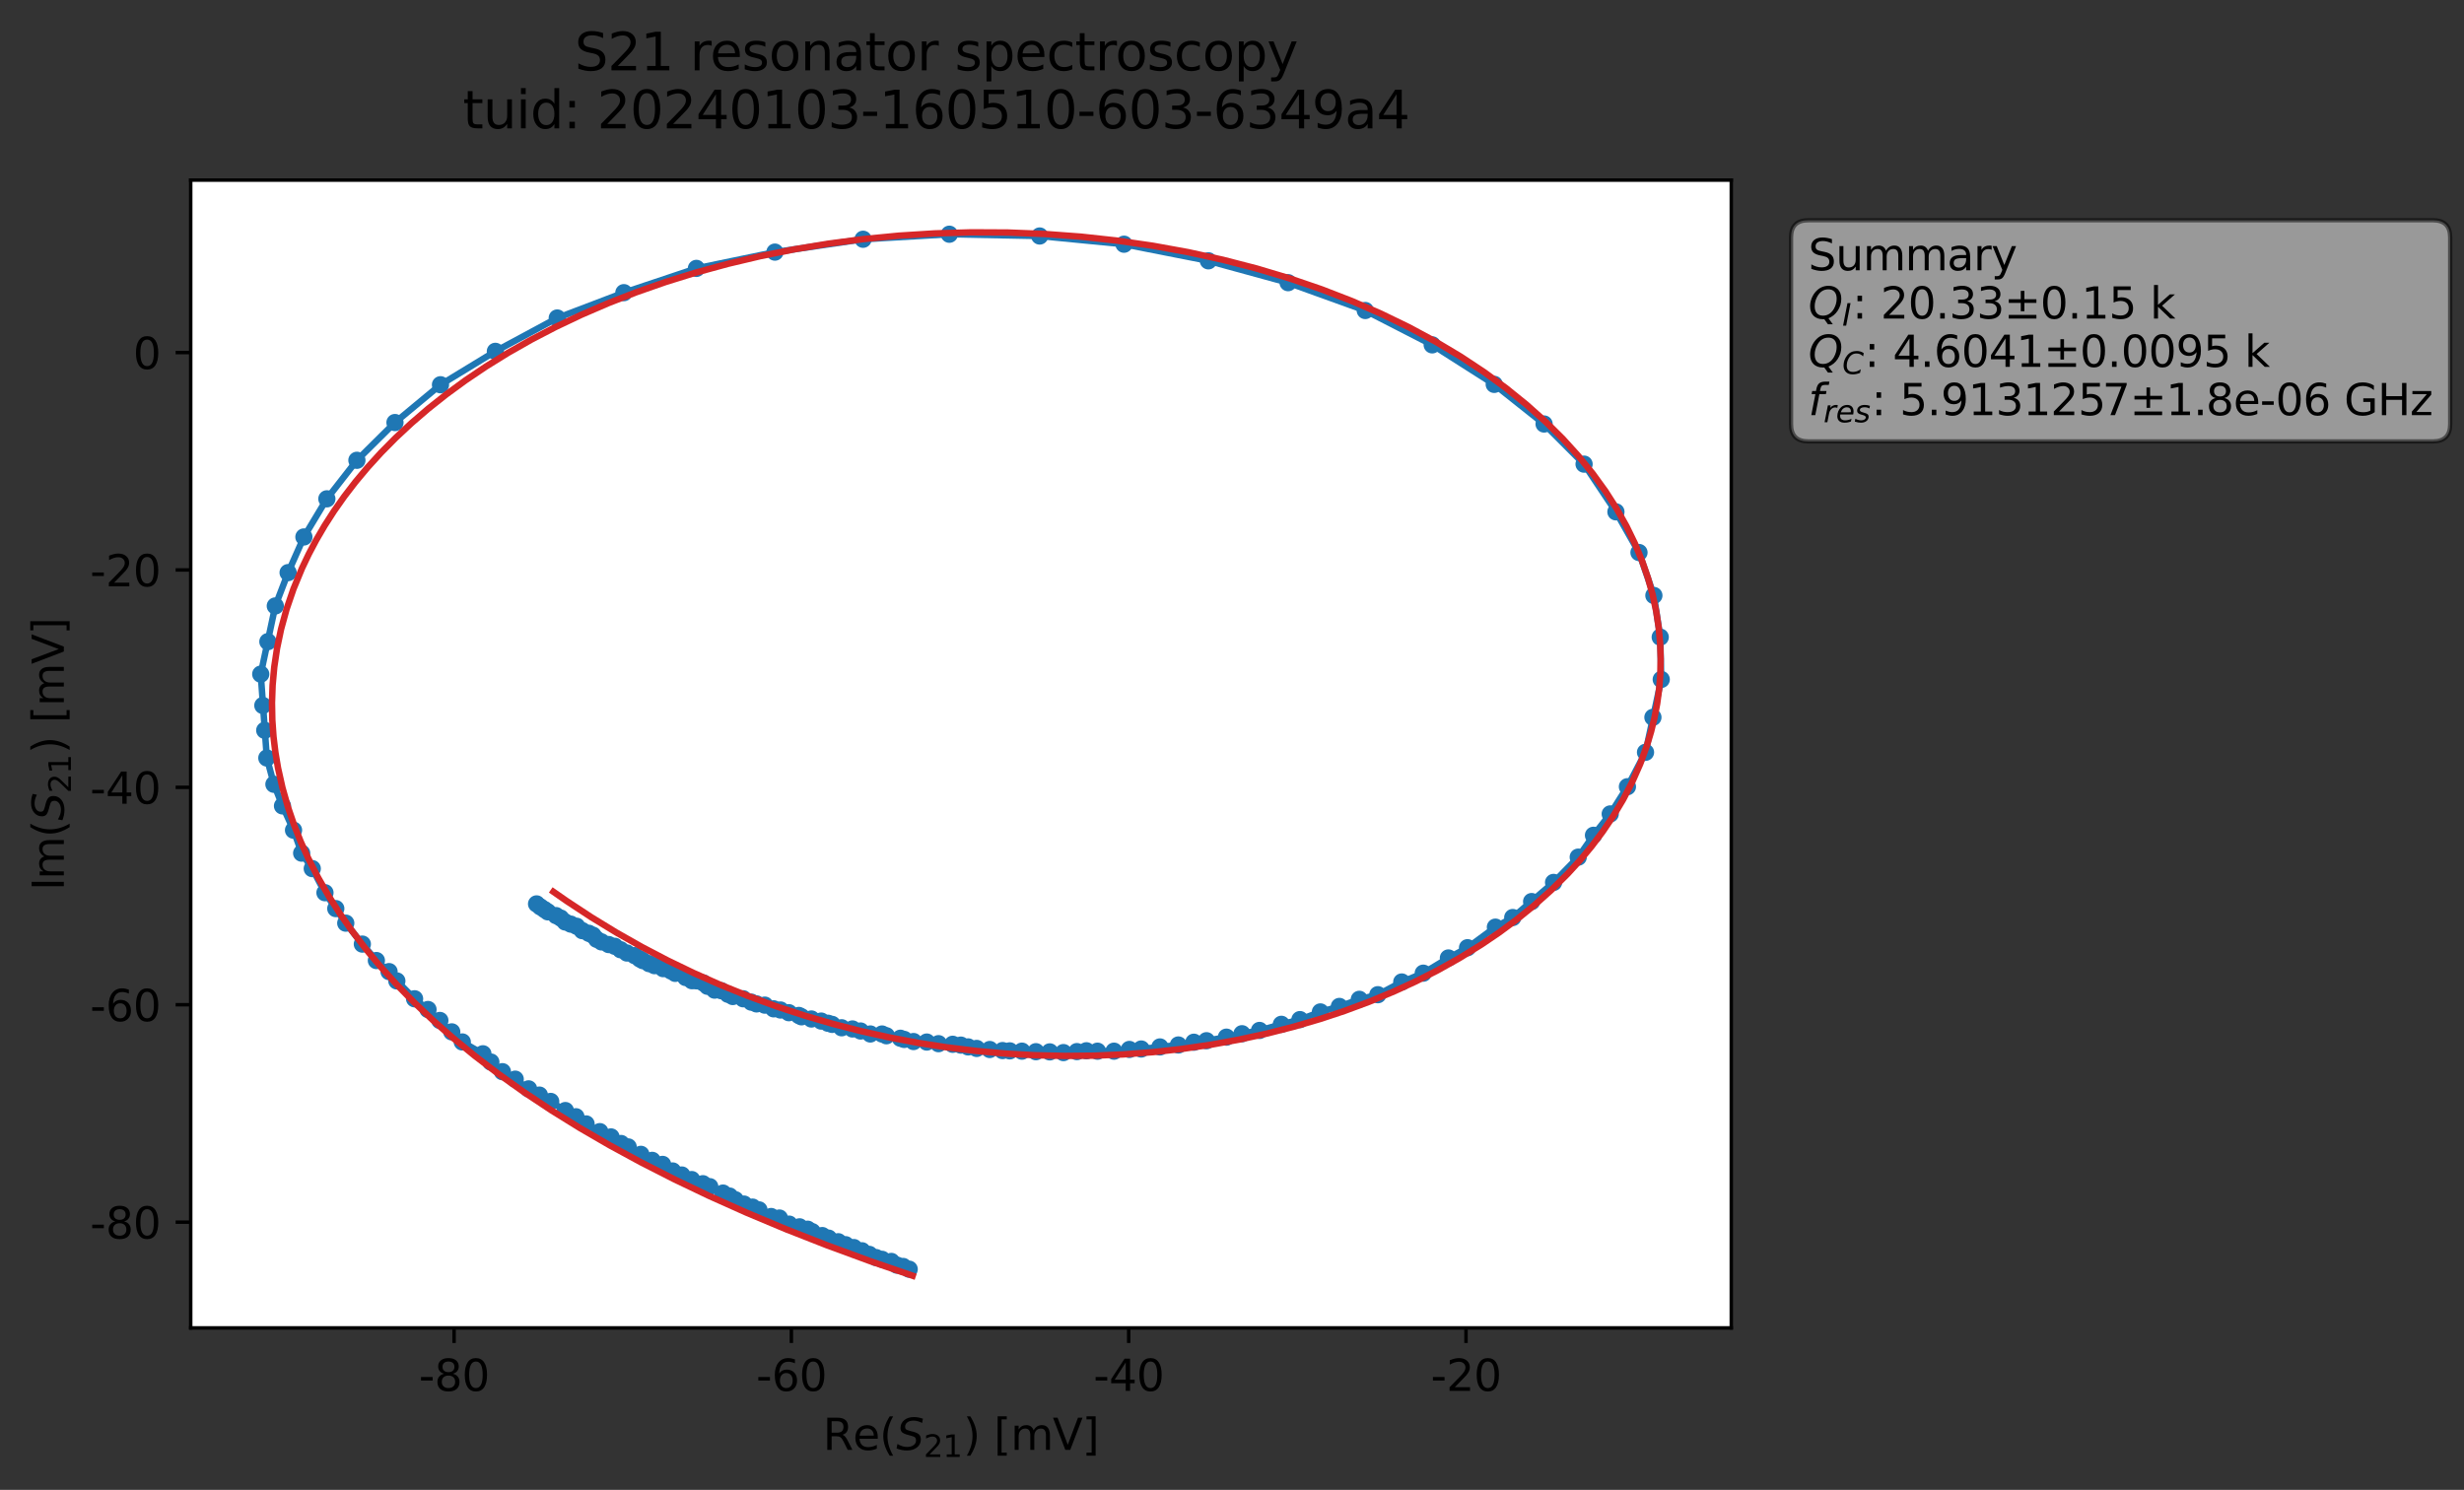 <?xml version="1.0" encoding="utf-8" standalone="no"?>
<!DOCTYPE svg PUBLIC "-//W3C//DTD SVG 1.1//EN"
  "http://www.w3.org/Graphics/SVG/1.1/DTD/svg11.dtd">
<svg xmlns:xlink="http://www.w3.org/1999/xlink" width="571.187pt" height="345.428pt" viewBox="0 0 571.187 345.428" xmlns="http://www.w3.org/2000/svg" version="1.1">
 <rect x="0" y="0" width="571.187" height="345.428" fill="#333333" stroke="none"/>
 <defs>
  <style type="text/css">*{stroke-linejoin: round; stroke-linecap: butt}</style>
 </defs>
 <g id="figure_1">
  <g id="patch_1">
   <path d="M 0 345.428 
L 571.187 345.428 
L 571.187 -0 
L 0 -0 
L 0 345.428 
z
" style="fill: none; opacity: 0"/>
  </g>
  <g id="axes_1">
   <g id="patch_2">
    <path d="M 44.211 307.872 
L 401.331 307.872 
L 401.331 41.76 
L 44.211 41.76 
z
" style="fill: #ffffff"/>
   </g>
   <g id="matplotlib.axis_1">
    <g id="xtick_1">
     <g id="line2d_1">
      <defs>
       <path id="md860d65dbb" d="M 0 0 
L 0 3.5 
" style="stroke: #000000; stroke-width: 0.8"/>
      </defs>
      <g>
       <use xlink:href="#md860d65dbb" x="105.262" y="307.872" style="stroke: #000000; stroke-width: 0.8"/>
      </g>
     </g>
     <g id="text_1">
      <!-- -80 -->
      <g transform="translate(97.096 322.47) scale(0.1 -0.1)">
       <defs>
        <path id="DejaVuSans-2d" d="M 313 2009 
L 1997 2009 
L 1997 1497 
L 313 1497 
L 313 2009 
z
" transform="scale(0.016)"/>
        <path id="DejaVuSans-38" d="M 2034 2216 
Q 1584 2216 1326 1975 
Q 1069 1734 1069 1313 
Q 1069 891 1326 650 
Q 1584 409 2034 409 
Q 2484 409 2743 651 
Q 3003 894 3003 1313 
Q 3003 1734 2745 1975 
Q 2488 2216 2034 2216 
z
M 1403 2484 
Q 997 2584 770 2862 
Q 544 3141 544 3541 
Q 544 4100 942 4425 
Q 1341 4750 2034 4750 
Q 2731 4750 3128 4425 
Q 3525 4100 3525 3541 
Q 3525 3141 3298 2862 
Q 3072 2584 2669 2484 
Q 3125 2378 3379 2068 
Q 3634 1759 3634 1313 
Q 3634 634 3220 271 
Q 2806 -91 2034 -91 
Q 1263 -91 848 271 
Q 434 634 434 1313 
Q 434 1759 690 2068 
Q 947 2378 1403 2484 
z
M 1172 3481 
Q 1172 3119 1398 2916 
Q 1625 2713 2034 2713 
Q 2441 2713 2670 2916 
Q 2900 3119 2900 3481 
Q 2900 3844 2670 4047 
Q 2441 4250 2034 4250 
Q 1625 4250 1398 4047 
Q 1172 3844 1172 3481 
z
" transform="scale(0.016)"/>
        <path id="DejaVuSans-30" d="M 2034 4250 
Q 1547 4250 1301 3770 
Q 1056 3291 1056 2328 
Q 1056 1369 1301 889 
Q 1547 409 2034 409 
Q 2525 409 2770 889 
Q 3016 1369 3016 2328 
Q 3016 3291 2770 3770 
Q 2525 4250 2034 4250 
z
M 2034 4750 
Q 2819 4750 3233 4129 
Q 3647 3509 3647 2328 
Q 3647 1150 3233 529 
Q 2819 -91 2034 -91 
Q 1250 -91 836 529 
Q 422 1150 422 2328 
Q 422 3509 836 4129 
Q 1250 4750 2034 4750 
z
" transform="scale(0.016)"/>
       </defs>
       <use xlink:href="#DejaVuSans-2d"/>
       <use xlink:href="#DejaVuSans-38" x="36.084"/>
       <use xlink:href="#DejaVuSans-30" x="99.707"/>
      </g>
     </g>
    </g>
    <g id="xtick_2">
     <g id="line2d_2">
      <g>
       <use xlink:href="#md860d65dbb" x="183.453" y="307.872" style="stroke: #000000; stroke-width: 0.8"/>
      </g>
     </g>
     <g id="text_2">
      <!-- -60 -->
      <g transform="translate(175.287 322.47) scale(0.1 -0.1)">
       <defs>
        <path id="DejaVuSans-36" d="M 2113 2584 
Q 1688 2584 1439 2293 
Q 1191 2003 1191 1497 
Q 1191 994 1439 701 
Q 1688 409 2113 409 
Q 2538 409 2786 701 
Q 3034 994 3034 1497 
Q 3034 2003 2786 2293 
Q 2538 2584 2113 2584 
z
M 3366 4563 
L 3366 3988 
Q 3128 4100 2886 4159 
Q 2644 4219 2406 4219 
Q 1781 4219 1451 3797 
Q 1122 3375 1075 2522 
Q 1259 2794 1537 2939 
Q 1816 3084 2150 3084 
Q 2853 3084 3261 2657 
Q 3669 2231 3669 1497 
Q 3669 778 3244 343 
Q 2819 -91 2113 -91 
Q 1303 -91 875 529 
Q 447 1150 447 2328 
Q 447 3434 972 4092 
Q 1497 4750 2381 4750 
Q 2619 4750 2861 4703 
Q 3103 4656 3366 4563 
z
" transform="scale(0.016)"/>
       </defs>
       <use xlink:href="#DejaVuSans-2d"/>
       <use xlink:href="#DejaVuSans-36" x="36.084"/>
       <use xlink:href="#DejaVuSans-30" x="99.707"/>
      </g>
     </g>
    </g>
    <g id="xtick_3">
     <g id="line2d_3">
      <g>
       <use xlink:href="#md860d65dbb" x="261.645" y="307.872" style="stroke: #000000; stroke-width: 0.8"/>
      </g>
     </g>
     <g id="text_3">
      <!-- -40 -->
      <g transform="translate(253.478 322.47) scale(0.1 -0.1)">
       <defs>
        <path id="DejaVuSans-34" d="M 2419 4116 
L 825 1625 
L 2419 1625 
L 2419 4116 
z
M 2253 4666 
L 3047 4666 
L 3047 1625 
L 3713 1625 
L 3713 1100 
L 3047 1100 
L 3047 0 
L 2419 0 
L 2419 1100 
L 313 1100 
L 313 1709 
L 2253 4666 
z
" transform="scale(0.016)"/>
       </defs>
       <use xlink:href="#DejaVuSans-2d"/>
       <use xlink:href="#DejaVuSans-34" x="36.084"/>
       <use xlink:href="#DejaVuSans-30" x="99.707"/>
      </g>
     </g>
    </g>
    <g id="xtick_4">
     <g id="line2d_4">
      <g>
       <use xlink:href="#md860d65dbb" x="339.836" y="307.872" style="stroke: #000000; stroke-width: 0.8"/>
      </g>
     </g>
     <g id="text_4">
      <!-- -20 -->
      <g transform="translate(331.67 322.47) scale(0.1 -0.1)">
       <defs>
        <path id="DejaVuSans-32" d="M 1228 531 
L 3431 531 
L 3431 0 
L 469 0 
L 469 531 
Q 828 903 1448 1529 
Q 2069 2156 2228 2338 
Q 2531 2678 2651 2914 
Q 2772 3150 2772 3378 
Q 2772 3750 2511 3984 
Q 2250 4219 1831 4219 
Q 1534 4219 1204 4116 
Q 875 4013 500 3803 
L 500 4441 
Q 881 4594 1212 4672 
Q 1544 4750 1819 4750 
Q 2544 4750 2975 4387 
Q 3406 4025 3406 3419 
Q 3406 3131 3298 2873 
Q 3191 2616 2906 2266 
Q 2828 2175 2409 1742 
Q 1991 1309 1228 531 
z
" transform="scale(0.016)"/>
       </defs>
       <use xlink:href="#DejaVuSans-2d"/>
       <use xlink:href="#DejaVuSans-32" x="36.084"/>
       <use xlink:href="#DejaVuSans-30" x="99.707"/>
      </g>
     </g>
    </g>
    <g id="text_5">
     <!-- Re$(S_{21})$ [mV] -->
     <g transform="translate(190.771 336.149) scale(0.1 -0.1)">
      <defs>
       <path id="DejaVuSans-52" d="M 2841 2188 
Q 3044 2119 3236 1894 
Q 3428 1669 3622 1275 
L 4263 0 
L 3584 0 
L 2988 1197 
Q 2756 1666 2539 1819 
Q 2322 1972 1947 1972 
L 1259 1972 
L 1259 0 
L 628 0 
L 628 4666 
L 2053 4666 
Q 2853 4666 3247 4331 
Q 3641 3997 3641 3322 
Q 3641 2881 3436 2590 
Q 3231 2300 2841 2188 
z
M 1259 4147 
L 1259 2491 
L 2053 2491 
Q 2509 2491 2742 2702 
Q 2975 2913 2975 3322 
Q 2975 3731 2742 3939 
Q 2509 4147 2053 4147 
L 1259 4147 
z
" transform="scale(0.016)"/>
       <path id="DejaVuSans-65" d="M 3597 1894 
L 3597 1613 
L 953 1613 
Q 991 1019 1311 708 
Q 1631 397 2203 397 
Q 2534 397 2845 478 
Q 3156 559 3463 722 
L 3463 178 
Q 3153 47 2828 -22 
Q 2503 -91 2169 -91 
Q 1331 -91 842 396 
Q 353 884 353 1716 
Q 353 2575 817 3079 
Q 1281 3584 2069 3584 
Q 2775 3584 3186 3129 
Q 3597 2675 3597 1894 
z
M 3022 2063 
Q 3016 2534 2758 2815 
Q 2500 3097 2075 3097 
Q 1594 3097 1305 2825 
Q 1016 2553 972 2059 
L 3022 2063 
z
" transform="scale(0.016)"/>
       <path id="DejaVuSans-28" d="M 1984 4856 
Q 1566 4138 1362 3434 
Q 1159 2731 1159 2009 
Q 1159 1288 1364 580 
Q 1569 -128 1984 -844 
L 1484 -844 
Q 1016 -109 783 600 
Q 550 1309 550 2009 
Q 550 2706 781 3412 
Q 1013 4119 1484 4856 
L 1984 4856 
z
" transform="scale(0.016)"/>
       <path id="DejaVuSans-Oblique-53" d="M 3859 4513 
L 3738 3897 
Q 3422 4066 3111 4152 
Q 2800 4238 2509 4238 
Q 1944 4238 1609 3991 
Q 1275 3744 1275 3334 
Q 1275 3109 1398 2989 
Q 1522 2869 2034 2731 
L 2413 2638 
Q 3053 2472 3303 2217 
Q 3553 1963 3553 1503 
Q 3553 797 2998 353 
Q 2444 -91 1538 -91 
Q 1166 -91 791 -17 
Q 416 56 38 206 
L 166 856 
Q 513 641 861 531 
Q 1209 422 1556 422 
Q 2147 422 2503 684 
Q 2859 947 2859 1369 
Q 2859 1650 2717 1795 
Q 2575 1941 2106 2059 
L 1728 2156 
Q 1081 2325 845 2545 
Q 609 2766 609 3163 
Q 609 3859 1145 4304 
Q 1681 4750 2541 4750 
Q 2875 4750 3203 4690 
Q 3531 4631 3859 4513 
z
" transform="scale(0.016)"/>
       <path id="DejaVuSans-31" d="M 794 531 
L 1825 531 
L 1825 4091 
L 703 3866 
L 703 4441 
L 1819 4666 
L 2450 4666 
L 2450 531 
L 3481 531 
L 3481 0 
L 794 0 
L 794 531 
z
" transform="scale(0.016)"/>
       <path id="DejaVuSans-29" d="M 513 4856 
L 1013 4856 
Q 1481 4119 1714 3412 
Q 1947 2706 1947 2009 
Q 1947 1309 1714 600 
Q 1481 -109 1013 -844 
L 513 -844 
Q 928 -128 1133 580 
Q 1338 1288 1338 2009 
Q 1338 2731 1133 3434 
Q 928 4138 513 4856 
z
" transform="scale(0.016)"/>
       <path id="DejaVuSans-20" transform="scale(0.016)"/>
       <path id="DejaVuSans-5b" d="M 550 4863 
L 1875 4863 
L 1875 4416 
L 1125 4416 
L 1125 -397 
L 1875 -397 
L 1875 -844 
L 550 -844 
L 550 4863 
z
" transform="scale(0.016)"/>
       <path id="DejaVuSans-6d" d="M 3328 2828 
Q 3544 3216 3844 3400 
Q 4144 3584 4550 3584 
Q 5097 3584 5394 3201 
Q 5691 2819 5691 2113 
L 5691 0 
L 5113 0 
L 5113 2094 
Q 5113 2597 4934 2840 
Q 4756 3084 4391 3084 
Q 3944 3084 3684 2787 
Q 3425 2491 3425 1978 
L 3425 0 
L 2847 0 
L 2847 2094 
Q 2847 2600 2669 2842 
Q 2491 3084 2119 3084 
Q 1678 3084 1418 2786 
Q 1159 2488 1159 1978 
L 1159 0 
L 581 0 
L 581 3500 
L 1159 3500 
L 1159 2956 
Q 1356 3278 1631 3431 
Q 1906 3584 2284 3584 
Q 2666 3584 2933 3390 
Q 3200 3197 3328 2828 
z
" transform="scale(0.016)"/>
       <path id="DejaVuSans-56" d="M 1831 0 
L 50 4666 
L 709 4666 
L 2188 738 
L 3669 4666 
L 4325 4666 
L 2547 0 
L 1831 0 
z
" transform="scale(0.016)"/>
       <path id="DejaVuSans-5d" d="M 1947 4863 
L 1947 -844 
L 622 -844 
L 622 -397 
L 1369 -397 
L 1369 4416 
L 622 4416 
L 622 4863 
L 1947 4863 
z
" transform="scale(0.016)"/>
      </defs>
      <use xlink:href="#DejaVuSans-52" transform="translate(0 0.016)"/>
      <use xlink:href="#DejaVuSans-65" transform="translate(69.482 0.016)"/>
      <use xlink:href="#DejaVuSans-28" transform="translate(131.006 0.016)"/>
      <use xlink:href="#DejaVuSans-Oblique-53" transform="translate(170.02 0.016)"/>
      <use xlink:href="#DejaVuSans-32" transform="translate(233.496 -16.391) scale(0.7)"/>
      <use xlink:href="#DejaVuSans-31" transform="translate(278.032 -16.391) scale(0.7)"/>
      <use xlink:href="#DejaVuSans-29" transform="translate(325.303 0.016)"/>
      <use xlink:href="#DejaVuSans-20" transform="translate(364.316 0.016)"/>
      <use xlink:href="#DejaVuSans-5b" transform="translate(396.104 0.016)"/>
      <use xlink:href="#DejaVuSans-6d" transform="translate(435.117 0.016)"/>
      <use xlink:href="#DejaVuSans-56" transform="translate(532.529 0.016)"/>
      <use xlink:href="#DejaVuSans-5d" transform="translate(600.938 0.016)"/>
     </g>
    </g>
   </g>
   <g id="matplotlib.axis_2">
    <g id="ytick_1">
     <g id="line2d_5">
      <defs>
       <path id="m1a77a29d53" d="M 0 0 
L -3.5 0 
" style="stroke: #000000; stroke-width: 0.8"/>
      </defs>
      <g>
       <use xlink:href="#m1a77a29d53" x="44.211" y="283.353" style="stroke: #000000; stroke-width: 0.8"/>
      </g>
     </g>
     <g id="text_6">
      <!-- -80 -->
      <g transform="translate(20.878 287.152) scale(0.1 -0.1)">
       <use xlink:href="#DejaVuSans-2d"/>
       <use xlink:href="#DejaVuSans-38" x="36.084"/>
       <use xlink:href="#DejaVuSans-30" x="99.707"/>
      </g>
     </g>
    </g>
    <g id="ytick_2">
     <g id="line2d_6">
      <g>
       <use xlink:href="#m1a77a29d53" x="44.211" y="232.949" style="stroke: #000000; stroke-width: 0.8"/>
      </g>
     </g>
     <g id="text_7">
      <!-- -60 -->
      <g transform="translate(20.878 236.748) scale(0.1 -0.1)">
       <use xlink:href="#DejaVuSans-2d"/>
       <use xlink:href="#DejaVuSans-36" x="36.084"/>
       <use xlink:href="#DejaVuSans-30" x="99.707"/>
      </g>
     </g>
    </g>
    <g id="ytick_3">
     <g id="line2d_7">
      <g>
       <use xlink:href="#m1a77a29d53" x="44.211" y="182.545" style="stroke: #000000; stroke-width: 0.8"/>
      </g>
     </g>
     <g id="text_8">
      <!-- -40 -->
      <g transform="translate(20.878 186.344) scale(0.1 -0.1)">
       <use xlink:href="#DejaVuSans-2d"/>
       <use xlink:href="#DejaVuSans-34" x="36.084"/>
       <use xlink:href="#DejaVuSans-30" x="99.707"/>
      </g>
     </g>
    </g>
    <g id="ytick_4">
     <g id="line2d_8">
      <g>
       <use xlink:href="#m1a77a29d53" x="44.211" y="132.141" style="stroke: #000000; stroke-width: 0.8"/>
      </g>
     </g>
     <g id="text_9">
      <!-- -20 -->
      <g transform="translate(20.878 135.94) scale(0.1 -0.1)">
       <use xlink:href="#DejaVuSans-2d"/>
       <use xlink:href="#DejaVuSans-32" x="36.084"/>
       <use xlink:href="#DejaVuSans-30" x="99.707"/>
      </g>
     </g>
    </g>
    <g id="ytick_5">
     <g id="line2d_9">
      <g>
       <use xlink:href="#m1a77a29d53" x="44.211" y="81.737" style="stroke: #000000; stroke-width: 0.8"/>
      </g>
     </g>
     <g id="text_10">
      <!-- 0 -->
      <g transform="translate(30.848 85.536) scale(0.1 -0.1)">
       <use xlink:href="#DejaVuSans-30"/>
      </g>
     </g>
    </g>
    <g id="text_11">
     <!-- Im$(S_{21})$ [mV] -->
     <g transform="translate(14.798 206.466) rotate(-90) scale(0.1 -0.1)">
      <defs>
       <path id="DejaVuSans-49" d="M 628 4666 
L 1259 4666 
L 1259 0 
L 628 0 
L 628 4666 
z
" transform="scale(0.016)"/>
      </defs>
      <use xlink:href="#DejaVuSans-49" transform="translate(0 0.016)"/>
      <use xlink:href="#DejaVuSans-6d" transform="translate(25.867 0.016)"/>
      <use xlink:href="#DejaVuSans-28" transform="translate(123.279 0.016)"/>
      <use xlink:href="#DejaVuSans-Oblique-53" transform="translate(162.293 0.016)"/>
      <use xlink:href="#DejaVuSans-32" transform="translate(225.77 -16.391) scale(0.7)"/>
      <use xlink:href="#DejaVuSans-31" transform="translate(270.306 -16.391) scale(0.7)"/>
      <use xlink:href="#DejaVuSans-29" transform="translate(317.576 0.016)"/>
      <use xlink:href="#DejaVuSans-20" transform="translate(356.59 0.016)"/>
      <use xlink:href="#DejaVuSans-5b" transform="translate(388.377 0.016)"/>
      <use xlink:href="#DejaVuSans-6d" transform="translate(427.391 0.016)"/>
      <use xlink:href="#DejaVuSans-56" transform="translate(524.803 0.016)"/>
      <use xlink:href="#DejaVuSans-5d" transform="translate(593.211 0.016)"/>
     </g>
    </g>
   </g>
   <g id="line2d_10">
    <path d="M 210.762 294.26 
L 209.361 293.63 
L 207.921 293.32 
L 206.625 292.465 
L 203.096 291.573 
L 197.937 289.244 
L 194.327 287.894 
L 188.278 285.559 
L 187.228 284.99 
L 182.944 283.813 
L 180.678 282.4 
L 178.753 282.048 
L 175.939 280.508 
L 174.458 279.869 
L 172.461 279.163 
L 170.447 278.159 
L 169.13 277.309 
L 162.941 274.442 
L 160.346 273.481 
L 155.93 271.488 
L 153.594 269.964 
L 151.182 269.027 
L 148.561 267.633 
L 145.618 265.91 
L 143.973 265.121 
L 141.644 263.595 
L 139.047 262.37 
L 135.866 260.58 
L 133.51 258.915 
L 122.536 252.452 
L 119.434 250.202 
L 116.467 248.467 
L 113.787 246.232 
L 111.943 244.32 
L 107.166 241.576 
L 99.218 234.052 
L 96.105 231.564 
L 91.997 227.43 
L 90.191 225.267 
L 87.25 222.7 
L 83.997 218.887 
L 80.152 214.031 
L 75.331 206.974 
L 72.387 201.388 
L 69.93 197.801 
L 68.043 192.474 
L 65.487 186.849 
L 63.501 181.838 
L 61.857 175.738 
L 60.444 156.297 
L 63.818 140.49 
L 66.788 132.759 
L 70.449 124.495 
L 75.772 115.652 
L 82.736 106.719 
L 91.561 97.967 
L 102.112 89.204 
L 114.833 81.459 
L 129.181 73.728 
L 144.623 67.854 
L 161.436 62.227 
L 179.638 58.452 
L 200.071 55.47 
L 220.071 54.305 
L 241.012 54.718 
L 260.563 56.62 
L 280.12 60.471 
L 298.601 65.536 
L 316.489 71.991 
L 332.003 79.956 
L 346.384 89.119 
L 357.942 98.305 
L 367.209 107.609 
L 374.592 118.672 
L 379.939 128.1 
L 383.391 138.064 
L 384.864 147.718 
L 385.098 157.529 
L 381.452 174.423 
L 377.258 182.397 
L 373.272 188.711 
L 369.391 193.66 
L 365.855 198.726 
L 360.14 204.587 
L 350.672 212.727 
L 346.654 214.958 
L 340.193 219.723 
L 335.76 222.103 
L 329.931 225.629 
L 324.945 227.672 
L 319.397 230.621 
L 315.11 231.693 
L 310.487 233.342 
L 306.085 234.614 
L 301.344 236.393 
L 297.036 237.487 
L 291.973 238.906 
L 287.911 239.667 
L 284.302 240.463 
L 279.681 241.29 
L 276.755 241.641 
L 273.164 242.277 
L 264.549 243.211 
L 261.801 243.312 
L 258.241 243.715 
L 249.639 243.814 
L 246.519 244.041 
L 243.351 243.879 
L 234.078 243.642 
L 232.404 243.575 
L 226.406 243.077 
L 224.422 242.724 
L 222.739 242.309 
L 220.844 242.114 
L 217.558 241.974 
L 214.837 241.598 
L 211.769 241.479 
L 204.47 239.732 
L 201.753 239.726 
L 197.616 238.564 
L 195.103 238.286 
L 191.941 237.239 
L 190.363 236.736 
L 185.796 235.744 
L 185.181 235.428 
L 179.342 233.895 
L 177.291 233.039 
L 175.376 232.755 
L 174.165 232.347 
L 172.28 231.563 
L 169.87 231.041 
L 167.207 229.699 
L 165.658 229.561 
L 164.007 228.669 
L 163.044 227.893 
L 161.536 227.411 
L 160.392 227.373 
L 158.945 226.632 
L 156.526 225.674 
L 155.53 225.111 
L 151.725 223.886 
L 150.461 223.412 
L 148.31 222.318 
L 147.122 221.559 
L 145.323 220.956 
L 142.529 219.402 
L 141.097 218.993 
L 139.432 218.379 
L 138.323 217.778 
L 137.459 216.836 
L 134.982 215.77 
L 133.683 214.757 
L 131.024 213.762 
L 129.98 212.857 
L 128.899 212.282 
L 126.997 211.41 
L 124.384 209.568 
L 124.384 209.568 
" clip-path="url(#p0541d10851)" style="fill: none; stroke: #1f77b4; stroke-width: 1.5; stroke-linecap: square"/>
    <defs>
     <path id="mf0f862fcb0" d="M 0 1.5 
C 0.398 1.5 0.779 1.342 1.061 1.061 
C 1.342 0.779 1.5 0.398 1.5 0 
C 1.5 -0.398 1.342 -0.779 1.061 -1.061 
C 0.779 -1.342 0.398 -1.5 0 -1.5 
C -0.398 -1.5 -0.779 -1.342 -1.061 -1.061 
C -1.342 -0.779 -1.5 -0.398 -1.5 0 
C -1.5 0.398 -1.342 0.779 -1.061 1.061 
C -0.779 1.342 -0.398 1.5 0 1.5 
z
" style="stroke: #1f77b4"/>
    </defs>
    <g clip-path="url(#p0541d10851)">
     <use xlink:href="#mf0f862fcb0" x="210.762" y="294.26" style="fill: #1f77b4; stroke: #1f77b4"/>
     <use xlink:href="#mf0f862fcb0" x="209.361" y="293.63" style="fill: #1f77b4; stroke: #1f77b4"/>
     <use xlink:href="#mf0f862fcb0" x="207.921" y="293.32" style="fill: #1f77b4; stroke: #1f77b4"/>
     <use xlink:href="#mf0f862fcb0" x="206.625" y="292.465" style="fill: #1f77b4; stroke: #1f77b4"/>
     <use xlink:href="#mf0f862fcb0" x="204.468" y="291.974" style="fill: #1f77b4; stroke: #1f77b4"/>
     <use xlink:href="#mf0f862fcb0" x="203.096" y="291.573" style="fill: #1f77b4; stroke: #1f77b4"/>
     <use xlink:href="#mf0f862fcb0" x="201.512" y="290.829" style="fill: #1f77b4; stroke: #1f77b4"/>
     <use xlink:href="#mf0f862fcb0" x="199.822" y="289.992" style="fill: #1f77b4; stroke: #1f77b4"/>
     <use xlink:href="#mf0f862fcb0" x="197.937" y="289.244" style="fill: #1f77b4; stroke: #1f77b4"/>
     <use xlink:href="#mf0f862fcb0" x="196.031" y="288.585" style="fill: #1f77b4; stroke: #1f77b4"/>
     <use xlink:href="#mf0f862fcb0" x="194.327" y="287.894" style="fill: #1f77b4; stroke: #1f77b4"/>
     <use xlink:href="#mf0f862fcb0" x="192.083" y="287.059" style="fill: #1f77b4; stroke: #1f77b4"/>
     <use xlink:href="#mf0f862fcb0" x="190.618" y="286.466" style="fill: #1f77b4; stroke: #1f77b4"/>
     <use xlink:href="#mf0f862fcb0" x="188.278" y="285.559" style="fill: #1f77b4; stroke: #1f77b4"/>
     <use xlink:href="#mf0f862fcb0" x="187.228" y="284.99" style="fill: #1f77b4; stroke: #1f77b4"/>
     <use xlink:href="#mf0f862fcb0" x="185.348" y="284.44" style="fill: #1f77b4; stroke: #1f77b4"/>
     <use xlink:href="#mf0f862fcb0" x="182.944" y="283.813" style="fill: #1f77b4; stroke: #1f77b4"/>
     <use xlink:href="#mf0f862fcb0" x="180.678" y="282.4" style="fill: #1f77b4; stroke: #1f77b4"/>
     <use xlink:href="#mf0f862fcb0" x="178.753" y="282.048" style="fill: #1f77b4; stroke: #1f77b4"/>
     <use xlink:href="#mf0f862fcb0" x="175.939" y="280.508" style="fill: #1f77b4; stroke: #1f77b4"/>
     <use xlink:href="#mf0f862fcb0" x="174.458" y="279.869" style="fill: #1f77b4; stroke: #1f77b4"/>
     <use xlink:href="#mf0f862fcb0" x="172.461" y="279.163" style="fill: #1f77b4; stroke: #1f77b4"/>
     <use xlink:href="#mf0f862fcb0" x="170.447" y="278.159" style="fill: #1f77b4; stroke: #1f77b4"/>
     <use xlink:href="#mf0f862fcb0" x="169.13" y="277.309" style="fill: #1f77b4; stroke: #1f77b4"/>
     <use xlink:href="#mf0f862fcb0" x="167.6" y="276.614" style="fill: #1f77b4; stroke: #1f77b4"/>
     <use xlink:href="#mf0f862fcb0" x="164.537" y="275.129" style="fill: #1f77b4; stroke: #1f77b4"/>
     <use xlink:href="#mf0f862fcb0" x="162.941" y="274.442" style="fill: #1f77b4; stroke: #1f77b4"/>
     <use xlink:href="#mf0f862fcb0" x="160.346" y="273.481" style="fill: #1f77b4; stroke: #1f77b4"/>
     <use xlink:href="#mf0f862fcb0" x="158.055" y="272.426" style="fill: #1f77b4; stroke: #1f77b4"/>
     <use xlink:href="#mf0f862fcb0" x="155.93" y="271.488" style="fill: #1f77b4; stroke: #1f77b4"/>
     <use xlink:href="#mf0f862fcb0" x="153.594" y="269.964" style="fill: #1f77b4; stroke: #1f77b4"/>
     <use xlink:href="#mf0f862fcb0" x="151.182" y="269.027" style="fill: #1f77b4; stroke: #1f77b4"/>
     <use xlink:href="#mf0f862fcb0" x="148.561" y="267.633" style="fill: #1f77b4; stroke: #1f77b4"/>
     <use xlink:href="#mf0f862fcb0" x="145.618" y="265.91" style="fill: #1f77b4; stroke: #1f77b4"/>
     <use xlink:href="#mf0f862fcb0" x="143.973" y="265.121" style="fill: #1f77b4; stroke: #1f77b4"/>
     <use xlink:href="#mf0f862fcb0" x="141.644" y="263.595" style="fill: #1f77b4; stroke: #1f77b4"/>
     <use xlink:href="#mf0f862fcb0" x="139.047" y="262.37" style="fill: #1f77b4; stroke: #1f77b4"/>
     <use xlink:href="#mf0f862fcb0" x="135.866" y="260.58" style="fill: #1f77b4; stroke: #1f77b4"/>
     <use xlink:href="#mf0f862fcb0" x="133.51" y="258.915" style="fill: #1f77b4; stroke: #1f77b4"/>
     <use xlink:href="#mf0f862fcb0" x="131.059" y="257.48" style="fill: #1f77b4; stroke: #1f77b4"/>
     <use xlink:href="#mf0f862fcb0" x="127.657" y="255.367" style="fill: #1f77b4; stroke: #1f77b4"/>
     <use xlink:href="#mf0f862fcb0" x="125.037" y="253.895" style="fill: #1f77b4; stroke: #1f77b4"/>
     <use xlink:href="#mf0f862fcb0" x="122.536" y="252.452" style="fill: #1f77b4; stroke: #1f77b4"/>
     <use xlink:href="#mf0f862fcb0" x="119.434" y="250.202" style="fill: #1f77b4; stroke: #1f77b4"/>
     <use xlink:href="#mf0f862fcb0" x="116.467" y="248.467" style="fill: #1f77b4; stroke: #1f77b4"/>
     <use xlink:href="#mf0f862fcb0" x="113.787" y="246.232" style="fill: #1f77b4; stroke: #1f77b4"/>
     <use xlink:href="#mf0f862fcb0" x="111.943" y="244.32" style="fill: #1f77b4; stroke: #1f77b4"/>
     <use xlink:href="#mf0f862fcb0" x="107.166" y="241.576" style="fill: #1f77b4; stroke: #1f77b4"/>
     <use xlink:href="#mf0f862fcb0" x="104.725" y="239.238" style="fill: #1f77b4; stroke: #1f77b4"/>
     <use xlink:href="#mf0f862fcb0" x="101.964" y="236.591" style="fill: #1f77b4; stroke: #1f77b4"/>
     <use xlink:href="#mf0f862fcb0" x="99.218" y="234.052" style="fill: #1f77b4; stroke: #1f77b4"/>
     <use xlink:href="#mf0f862fcb0" x="96.105" y="231.564" style="fill: #1f77b4; stroke: #1f77b4"/>
     <use xlink:href="#mf0f862fcb0" x="91.997" y="227.43" style="fill: #1f77b4; stroke: #1f77b4"/>
     <use xlink:href="#mf0f862fcb0" x="90.191" y="225.267" style="fill: #1f77b4; stroke: #1f77b4"/>
     <use xlink:href="#mf0f862fcb0" x="87.25" y="222.7" style="fill: #1f77b4; stroke: #1f77b4"/>
     <use xlink:href="#mf0f862fcb0" x="83.997" y="218.887" style="fill: #1f77b4; stroke: #1f77b4"/>
     <use xlink:href="#mf0f862fcb0" x="80.152" y="214.031" style="fill: #1f77b4; stroke: #1f77b4"/>
     <use xlink:href="#mf0f862fcb0" x="77.84" y="210.657" style="fill: #1f77b4; stroke: #1f77b4"/>
     <use xlink:href="#mf0f862fcb0" x="75.331" y="206.974" style="fill: #1f77b4; stroke: #1f77b4"/>
     <use xlink:href="#mf0f862fcb0" x="72.387" y="201.388" style="fill: #1f77b4; stroke: #1f77b4"/>
     <use xlink:href="#mf0f862fcb0" x="69.93" y="197.801" style="fill: #1f77b4; stroke: #1f77b4"/>
     <use xlink:href="#mf0f862fcb0" x="68.043" y="192.474" style="fill: #1f77b4; stroke: #1f77b4"/>
     <use xlink:href="#mf0f862fcb0" x="65.487" y="186.849" style="fill: #1f77b4; stroke: #1f77b4"/>
     <use xlink:href="#mf0f862fcb0" x="63.501" y="181.838" style="fill: #1f77b4; stroke: #1f77b4"/>
     <use xlink:href="#mf0f862fcb0" x="61.857" y="175.738" style="fill: #1f77b4; stroke: #1f77b4"/>
     <use xlink:href="#mf0f862fcb0" x="61.369" y="169.326" style="fill: #1f77b4; stroke: #1f77b4"/>
     <use xlink:href="#mf0f862fcb0" x="60.928" y="163.563" style="fill: #1f77b4; stroke: #1f77b4"/>
     <use xlink:href="#mf0f862fcb0" x="60.444" y="156.297" style="fill: #1f77b4; stroke: #1f77b4"/>
     <use xlink:href="#mf0f862fcb0" x="62.098" y="148.768" style="fill: #1f77b4; stroke: #1f77b4"/>
     <use xlink:href="#mf0f862fcb0" x="63.818" y="140.49" style="fill: #1f77b4; stroke: #1f77b4"/>
     <use xlink:href="#mf0f862fcb0" x="66.788" y="132.759" style="fill: #1f77b4; stroke: #1f77b4"/>
     <use xlink:href="#mf0f862fcb0" x="70.449" y="124.495" style="fill: #1f77b4; stroke: #1f77b4"/>
     <use xlink:href="#mf0f862fcb0" x="75.772" y="115.652" style="fill: #1f77b4; stroke: #1f77b4"/>
     <use xlink:href="#mf0f862fcb0" x="82.736" y="106.719" style="fill: #1f77b4; stroke: #1f77b4"/>
     <use xlink:href="#mf0f862fcb0" x="91.561" y="97.967" style="fill: #1f77b4; stroke: #1f77b4"/>
     <use xlink:href="#mf0f862fcb0" x="102.112" y="89.204" style="fill: #1f77b4; stroke: #1f77b4"/>
     <use xlink:href="#mf0f862fcb0" x="114.833" y="81.459" style="fill: #1f77b4; stroke: #1f77b4"/>
     <use xlink:href="#mf0f862fcb0" x="129.181" y="73.728" style="fill: #1f77b4; stroke: #1f77b4"/>
     <use xlink:href="#mf0f862fcb0" x="144.623" y="67.854" style="fill: #1f77b4; stroke: #1f77b4"/>
     <use xlink:href="#mf0f862fcb0" x="161.436" y="62.227" style="fill: #1f77b4; stroke: #1f77b4"/>
     <use xlink:href="#mf0f862fcb0" x="179.638" y="58.452" style="fill: #1f77b4; stroke: #1f77b4"/>
     <use xlink:href="#mf0f862fcb0" x="200.071" y="55.47" style="fill: #1f77b4; stroke: #1f77b4"/>
     <use xlink:href="#mf0f862fcb0" x="220.071" y="54.305" style="fill: #1f77b4; stroke: #1f77b4"/>
     <use xlink:href="#mf0f862fcb0" x="241.012" y="54.718" style="fill: #1f77b4; stroke: #1f77b4"/>
     <use xlink:href="#mf0f862fcb0" x="260.563" y="56.62" style="fill: #1f77b4; stroke: #1f77b4"/>
     <use xlink:href="#mf0f862fcb0" x="280.12" y="60.471" style="fill: #1f77b4; stroke: #1f77b4"/>
     <use xlink:href="#mf0f862fcb0" x="298.601" y="65.536" style="fill: #1f77b4; stroke: #1f77b4"/>
     <use xlink:href="#mf0f862fcb0" x="316.489" y="71.991" style="fill: #1f77b4; stroke: #1f77b4"/>
     <use xlink:href="#mf0f862fcb0" x="332.003" y="79.956" style="fill: #1f77b4; stroke: #1f77b4"/>
     <use xlink:href="#mf0f862fcb0" x="346.384" y="89.119" style="fill: #1f77b4; stroke: #1f77b4"/>
     <use xlink:href="#mf0f862fcb0" x="357.942" y="98.305" style="fill: #1f77b4; stroke: #1f77b4"/>
     <use xlink:href="#mf0f862fcb0" x="367.209" y="107.609" style="fill: #1f77b4; stroke: #1f77b4"/>
     <use xlink:href="#mf0f862fcb0" x="374.592" y="118.672" style="fill: #1f77b4; stroke: #1f77b4"/>
     <use xlink:href="#mf0f862fcb0" x="379.939" y="128.1" style="fill: #1f77b4; stroke: #1f77b4"/>
     <use xlink:href="#mf0f862fcb0" x="383.391" y="138.064" style="fill: #1f77b4; stroke: #1f77b4"/>
     <use xlink:href="#mf0f862fcb0" x="384.864" y="147.718" style="fill: #1f77b4; stroke: #1f77b4"/>
     <use xlink:href="#mf0f862fcb0" x="385.098" y="157.529" style="fill: #1f77b4; stroke: #1f77b4"/>
     <use xlink:href="#mf0f862fcb0" x="383.167" y="166.313" style="fill: #1f77b4; stroke: #1f77b4"/>
     <use xlink:href="#mf0f862fcb0" x="381.452" y="174.423" style="fill: #1f77b4; stroke: #1f77b4"/>
     <use xlink:href="#mf0f862fcb0" x="377.258" y="182.397" style="fill: #1f77b4; stroke: #1f77b4"/>
     <use xlink:href="#mf0f862fcb0" x="373.272" y="188.711" style="fill: #1f77b4; stroke: #1f77b4"/>
     <use xlink:href="#mf0f862fcb0" x="369.391" y="193.66" style="fill: #1f77b4; stroke: #1f77b4"/>
     <use xlink:href="#mf0f862fcb0" x="365.855" y="198.726" style="fill: #1f77b4; stroke: #1f77b4"/>
     <use xlink:href="#mf0f862fcb0" x="360.14" y="204.587" style="fill: #1f77b4; stroke: #1f77b4"/>
     <use xlink:href="#mf0f862fcb0" x="355.052" y="209.026" style="fill: #1f77b4; stroke: #1f77b4"/>
     <use xlink:href="#mf0f862fcb0" x="350.672" y="212.727" style="fill: #1f77b4; stroke: #1f77b4"/>
     <use xlink:href="#mf0f862fcb0" x="346.654" y="214.958" style="fill: #1f77b4; stroke: #1f77b4"/>
     <use xlink:href="#mf0f862fcb0" x="340.193" y="219.723" style="fill: #1f77b4; stroke: #1f77b4"/>
     <use xlink:href="#mf0f862fcb0" x="335.76" y="222.103" style="fill: #1f77b4; stroke: #1f77b4"/>
     <use xlink:href="#mf0f862fcb0" x="329.931" y="225.629" style="fill: #1f77b4; stroke: #1f77b4"/>
     <use xlink:href="#mf0f862fcb0" x="324.945" y="227.672" style="fill: #1f77b4; stroke: #1f77b4"/>
     <use xlink:href="#mf0f862fcb0" x="319.397" y="230.621" style="fill: #1f77b4; stroke: #1f77b4"/>
     <use xlink:href="#mf0f862fcb0" x="315.11" y="231.693" style="fill: #1f77b4; stroke: #1f77b4"/>
     <use xlink:href="#mf0f862fcb0" x="310.487" y="233.342" style="fill: #1f77b4; stroke: #1f77b4"/>
     <use xlink:href="#mf0f862fcb0" x="306.085" y="234.614" style="fill: #1f77b4; stroke: #1f77b4"/>
     <use xlink:href="#mf0f862fcb0" x="301.344" y="236.393" style="fill: #1f77b4; stroke: #1f77b4"/>
     <use xlink:href="#mf0f862fcb0" x="297.036" y="237.487" style="fill: #1f77b4; stroke: #1f77b4"/>
     <use xlink:href="#mf0f862fcb0" x="291.973" y="238.906" style="fill: #1f77b4; stroke: #1f77b4"/>
     <use xlink:href="#mf0f862fcb0" x="287.911" y="239.667" style="fill: #1f77b4; stroke: #1f77b4"/>
     <use xlink:href="#mf0f862fcb0" x="284.302" y="240.463" style="fill: #1f77b4; stroke: #1f77b4"/>
     <use xlink:href="#mf0f862fcb0" x="279.681" y="241.29" style="fill: #1f77b4; stroke: #1f77b4"/>
     <use xlink:href="#mf0f862fcb0" x="276.755" y="241.641" style="fill: #1f77b4; stroke: #1f77b4"/>
     <use xlink:href="#mf0f862fcb0" x="273.164" y="242.277" style="fill: #1f77b4; stroke: #1f77b4"/>
     <use xlink:href="#mf0f862fcb0" x="268.886" y="242.732" style="fill: #1f77b4; stroke: #1f77b4"/>
     <use xlink:href="#mf0f862fcb0" x="264.549" y="243.211" style="fill: #1f77b4; stroke: #1f77b4"/>
     <use xlink:href="#mf0f862fcb0" x="261.801" y="243.312" style="fill: #1f77b4; stroke: #1f77b4"/>
     <use xlink:href="#mf0f862fcb0" x="258.241" y="243.715" style="fill: #1f77b4; stroke: #1f77b4"/>
     <use xlink:href="#mf0f862fcb0" x="254.416" y="243.718" style="fill: #1f77b4; stroke: #1f77b4"/>
     <use xlink:href="#mf0f862fcb0" x="251.845" y="243.621" style="fill: #1f77b4; stroke: #1f77b4"/>
     <use xlink:href="#mf0f862fcb0" x="249.639" y="243.814" style="fill: #1f77b4; stroke: #1f77b4"/>
     <use xlink:href="#mf0f862fcb0" x="246.519" y="244.041" style="fill: #1f77b4; stroke: #1f77b4"/>
     <use xlink:href="#mf0f862fcb0" x="243.351" y="243.879" style="fill: #1f77b4; stroke: #1f77b4"/>
     <use xlink:href="#mf0f862fcb0" x="240.143" y="243.835" style="fill: #1f77b4; stroke: #1f77b4"/>
     <use xlink:href="#mf0f862fcb0" x="236.901" y="243.71" style="fill: #1f77b4; stroke: #1f77b4"/>
     <use xlink:href="#mf0f862fcb0" x="234.078" y="243.642" style="fill: #1f77b4; stroke: #1f77b4"/>
     <use xlink:href="#mf0f862fcb0" x="232.404" y="243.575" style="fill: #1f77b4; stroke: #1f77b4"/>
     <use xlink:href="#mf0f862fcb0" x="229.437" y="243.326" style="fill: #1f77b4; stroke: #1f77b4"/>
     <use xlink:href="#mf0f862fcb0" x="226.406" y="243.077" style="fill: #1f77b4; stroke: #1f77b4"/>
     <use xlink:href="#mf0f862fcb0" x="224.422" y="242.724" style="fill: #1f77b4; stroke: #1f77b4"/>
     <use xlink:href="#mf0f862fcb0" x="222.739" y="242.309" style="fill: #1f77b4; stroke: #1f77b4"/>
     <use xlink:href="#mf0f862fcb0" x="220.844" y="242.114" style="fill: #1f77b4; stroke: #1f77b4"/>
     <use xlink:href="#mf0f862fcb0" x="217.558" y="241.974" style="fill: #1f77b4; stroke: #1f77b4"/>
     <use xlink:href="#mf0f862fcb0" x="214.837" y="241.598" style="fill: #1f77b4; stroke: #1f77b4"/>
     <use xlink:href="#mf0f862fcb0" x="211.769" y="241.479" style="fill: #1f77b4; stroke: #1f77b4"/>
     <use xlink:href="#mf0f862fcb0" x="209.609" y="240.991" style="fill: #1f77b4; stroke: #1f77b4"/>
     <use xlink:href="#mf0f862fcb0" x="208.729" y="240.715" style="fill: #1f77b4; stroke: #1f77b4"/>
     <use xlink:href="#mf0f862fcb0" x="205.481" y="240.139" style="fill: #1f77b4; stroke: #1f77b4"/>
     <use xlink:href="#mf0f862fcb0" x="204.47" y="239.732" style="fill: #1f77b4; stroke: #1f77b4"/>
     <use xlink:href="#mf0f862fcb0" x="201.753" y="239.726" style="fill: #1f77b4; stroke: #1f77b4"/>
     <use xlink:href="#mf0f862fcb0" x="199.491" y="239.037" style="fill: #1f77b4; stroke: #1f77b4"/>
     <use xlink:href="#mf0f862fcb0" x="197.616" y="238.564" style="fill: #1f77b4; stroke: #1f77b4"/>
     <use xlink:href="#mf0f862fcb0" x="195.103" y="238.286" style="fill: #1f77b4; stroke: #1f77b4"/>
     <use xlink:href="#mf0f862fcb0" x="192.892" y="237.503" style="fill: #1f77b4; stroke: #1f77b4"/>
     <use xlink:href="#mf0f862fcb0" x="191.941" y="237.239" style="fill: #1f77b4; stroke: #1f77b4"/>
     <use xlink:href="#mf0f862fcb0" x="190.363" y="236.736" style="fill: #1f77b4; stroke: #1f77b4"/>
     <use xlink:href="#mf0f862fcb0" x="188.093" y="236.252" style="fill: #1f77b4; stroke: #1f77b4"/>
     <use xlink:href="#mf0f862fcb0" x="185.796" y="235.744" style="fill: #1f77b4; stroke: #1f77b4"/>
     <use xlink:href="#mf0f862fcb0" x="185.181" y="235.428" style="fill: #1f77b4; stroke: #1f77b4"/>
     <use xlink:href="#mf0f862fcb0" x="182.864" y="234.791" style="fill: #1f77b4; stroke: #1f77b4"/>
     <use xlink:href="#mf0f862fcb0" x="180.93" y="234.17" style="fill: #1f77b4; stroke: #1f77b4"/>
     <use xlink:href="#mf0f862fcb0" x="179.342" y="233.895" style="fill: #1f77b4; stroke: #1f77b4"/>
     <use xlink:href="#mf0f862fcb0" x="177.291" y="233.039" style="fill: #1f77b4; stroke: #1f77b4"/>
     <use xlink:href="#mf0f862fcb0" x="175.376" y="232.755" style="fill: #1f77b4; stroke: #1f77b4"/>
     <use xlink:href="#mf0f862fcb0" x="174.165" y="232.347" style="fill: #1f77b4; stroke: #1f77b4"/>
     <use xlink:href="#mf0f862fcb0" x="172.28" y="231.563" style="fill: #1f77b4; stroke: #1f77b4"/>
     <use xlink:href="#mf0f862fcb0" x="169.87" y="231.041" style="fill: #1f77b4; stroke: #1f77b4"/>
     <use xlink:href="#mf0f862fcb0" x="168.747" y="230.521" style="fill: #1f77b4; stroke: #1f77b4"/>
     <use xlink:href="#mf0f862fcb0" x="167.207" y="229.699" style="fill: #1f77b4; stroke: #1f77b4"/>
     <use xlink:href="#mf0f862fcb0" x="165.658" y="229.561" style="fill: #1f77b4; stroke: #1f77b4"/>
     <use xlink:href="#mf0f862fcb0" x="164.007" y="228.669" style="fill: #1f77b4; stroke: #1f77b4"/>
     <use xlink:href="#mf0f862fcb0" x="163.044" y="227.893" style="fill: #1f77b4; stroke: #1f77b4"/>
     <use xlink:href="#mf0f862fcb0" x="161.536" y="227.411" style="fill: #1f77b4; stroke: #1f77b4"/>
     <use xlink:href="#mf0f862fcb0" x="160.392" y="227.373" style="fill: #1f77b4; stroke: #1f77b4"/>
     <use xlink:href="#mf0f862fcb0" x="158.945" y="226.632" style="fill: #1f77b4; stroke: #1f77b4"/>
     <use xlink:href="#mf0f862fcb0" x="156.526" y="225.674" style="fill: #1f77b4; stroke: #1f77b4"/>
     <use xlink:href="#mf0f862fcb0" x="155.53" y="225.111" style="fill: #1f77b4; stroke: #1f77b4"/>
     <use xlink:href="#mf0f862fcb0" x="153.732" y="224.578" style="fill: #1f77b4; stroke: #1f77b4"/>
     <use xlink:href="#mf0f862fcb0" x="151.725" y="223.886" style="fill: #1f77b4; stroke: #1f77b4"/>
     <use xlink:href="#mf0f862fcb0" x="150.461" y="223.412" style="fill: #1f77b4; stroke: #1f77b4"/>
     <use xlink:href="#mf0f862fcb0" x="149.029" y="222.722" style="fill: #1f77b4; stroke: #1f77b4"/>
     <use xlink:href="#mf0f862fcb0" x="148.31" y="222.318" style="fill: #1f77b4; stroke: #1f77b4"/>
     <use xlink:href="#mf0f862fcb0" x="147.122" y="221.559" style="fill: #1f77b4; stroke: #1f77b4"/>
     <use xlink:href="#mf0f862fcb0" x="145.323" y="220.956" style="fill: #1f77b4; stroke: #1f77b4"/>
     <use xlink:href="#mf0f862fcb0" x="143.847" y="220.189" style="fill: #1f77b4; stroke: #1f77b4"/>
     <use xlink:href="#mf0f862fcb0" x="142.529" y="219.402" style="fill: #1f77b4; stroke: #1f77b4"/>
     <use xlink:href="#mf0f862fcb0" x="141.097" y="218.993" style="fill: #1f77b4; stroke: #1f77b4"/>
     <use xlink:href="#mf0f862fcb0" x="139.432" y="218.379" style="fill: #1f77b4; stroke: #1f77b4"/>
     <use xlink:href="#mf0f862fcb0" x="138.323" y="217.778" style="fill: #1f77b4; stroke: #1f77b4"/>
     <use xlink:href="#mf0f862fcb0" x="137.459" y="216.836" style="fill: #1f77b4; stroke: #1f77b4"/>
     <use xlink:href="#mf0f862fcb0" x="136.496" y="216.383" style="fill: #1f77b4; stroke: #1f77b4"/>
     <use xlink:href="#mf0f862fcb0" x="134.982" y="215.77" style="fill: #1f77b4; stroke: #1f77b4"/>
     <use xlink:href="#mf0f862fcb0" x="133.683" y="214.757" style="fill: #1f77b4; stroke: #1f77b4"/>
     <use xlink:href="#mf0f862fcb0" x="132.315" y="214.258" style="fill: #1f77b4; stroke: #1f77b4"/>
     <use xlink:href="#mf0f862fcb0" x="131.024" y="213.762" style="fill: #1f77b4; stroke: #1f77b4"/>
     <use xlink:href="#mf0f862fcb0" x="129.98" y="212.857" style="fill: #1f77b4; stroke: #1f77b4"/>
     <use xlink:href="#mf0f862fcb0" x="128.899" y="212.282" style="fill: #1f77b4; stroke: #1f77b4"/>
     <use xlink:href="#mf0f862fcb0" x="126.997" y="211.41" style="fill: #1f77b4; stroke: #1f77b4"/>
     <use xlink:href="#mf0f862fcb0" x="126.211" y="210.871" style="fill: #1f77b4; stroke: #1f77b4"/>
     <use xlink:href="#mf0f862fcb0" x="125.273" y="210.258" style="fill: #1f77b4; stroke: #1f77b4"/>
     <use xlink:href="#mf0f862fcb0" x="124.384" y="209.568" style="fill: #1f77b4; stroke: #1f77b4"/>
    </g>
   </g>
   <g id="line2d_11">
    <path d="M 211.565 295.776 
L 201.591 292.349 
L 191.644 288.695 
L 182.111 284.951 
L 173.03 281.141 
L 164.447 277.299 
L 156.424 273.468 
L 148.557 269.461 
L 141.364 265.55 
L 134.423 261.522 
L 127.774 257.397 
L 121.462 253.203 
L 115.532 248.978 
L 110.033 244.771 
L 105.009 240.644 
L 100.497 236.669 
L 95.962 232.367 
L 91.995 228.305 
L 88.054 223.934 
L 84.718 219.916 
L 81.447 215.624 
L 78.793 211.82 
L 76.226 207.793 
L 73.771 203.528 
L 71.458 199.008 
L 69.735 195.197 
L 68.146 191.203 
L 66.716 187.017 
L 65.473 182.632 
L 64.447 178.039 
L 63.842 174.453 
L 63.395 170.745 
L 63.125 166.911 
L 63.051 162.95 
L 63.194 158.861 
L 63.577 154.645 
L 64.225 150.303 
L 65.163 145.838 
L 66.42 141.253 
L 68.026 136.555 
L 70.01 131.751 
L 71.56 128.496 
L 73.302 125.202 
L 75.247 121.874 
L 77.404 118.517 
L 79.784 115.136 
L 82.396 111.738 
L 85.25 108.33 
L 88.355 104.919 
L 91.72 101.515 
L 95.354 98.126 
L 99.263 94.763 
L 103.456 91.437 
L 107.937 88.16 
L 112.711 84.945 
L 117.781 81.804 
L 123.149 78.752 
L 128.814 75.804 
L 134.773 72.974 
L 141.023 70.28 
L 147.556 67.735 
L 154.363 65.357 
L 161.432 63.161 
L 168.749 61.163 
L 176.297 59.378 
L 184.055 57.821 
L 192.002 56.504 
L 200.113 55.441 
L 208.36 54.641 
L 216.714 54.116 
L 225.144 53.871 
L 233.619 53.913 
L 242.103 54.246 
L 250.562 54.87 
L 258.963 55.784 
L 267.271 56.987 
L 275.452 58.471 
L 283.474 60.23 
L 291.304 62.254 
L 298.914 64.532 
L 306.277 67.05 
L 313.367 69.793 
L 320.164 72.746 
L 326.647 75.891 
L 332.801 79.21 
L 338.612 82.685 
L 344.071 86.297 
L 349.17 90.027 
L 353.905 93.857 
L 358.276 97.769 
L 362.282 101.744 
L 365.928 105.767 
L 369.218 109.819 
L 372.161 113.888 
L 374.765 117.957 
L 377.04 122.014 
L 379 126.047 
L 380.655 130.045 
L 382.019 133.998 
L 383.106 137.897 
L 383.93 141.735 
L 384.505 145.504 
L 384.846 149.199 
L 384.967 152.815 
L 384.882 156.348 
L 384.605 159.794 
L 384.148 163.152 
L 383.526 166.418 
L 382.75 169.593 
L 381.833 172.674 
L 380.216 177.12 
L 378.343 181.357 
L 376.247 185.387 
L 373.958 189.213 
L 371.505 192.841 
L 368.913 196.276 
L 366.204 199.524 
L 363.399 202.593 
L 359.541 206.418 
L 355.582 209.954 
L 351.553 213.219 
L 347.483 216.228 
L 343.394 219 
L 338.284 222.155 
L 333.204 224.993 
L 328.176 227.542 
L 323.219 229.828 
L 317.383 232.256 
L 311.684 234.374 
L 306.134 236.217 
L 299.854 238.057 
L 293.789 239.602 
L 287.12 241.052 
L 280.726 242.209 
L 273.85 243.208 
L 267.295 243.933 
L 260.368 244.463 
L 253.792 244.747 
L 246.933 244.817 
L 239.864 244.652 
L 233.189 244.275 
L 226.361 243.666 
L 219.434 242.816 
L 212.903 241.798 
L 206.303 240.553 
L 199.668 239.078 
L 193.028 237.372 
L 186.408 235.436 
L 179.828 233.273 
L 173.305 230.885 
L 166.853 228.274 
L 160.765 225.574 
L 154.736 222.664 
L 148.778 219.545 
L 142.901 216.217 
L 137.113 212.682 
L 131.424 208.94 
L 128.284 206.753 
L 128.284 206.753 
" clip-path="url(#p0541d10851)" style="fill: none; stroke: #d62728; stroke-width: 1.5; stroke-linecap: square"/>
   </g>
   <g id="patch_3">
    <path d="M 44.211 307.872 
L 44.211 41.76 
" style="fill: none; stroke: #000000; stroke-width: 0.8; stroke-linejoin: miter; stroke-linecap: square"/>
   </g>
   <g id="patch_4">
    <path d="M 401.331 307.872 
L 401.331 41.76 
" style="fill: none; stroke: #000000; stroke-width: 0.8; stroke-linejoin: miter; stroke-linecap: square"/>
   </g>
   <g id="patch_5">
    <path d="M 44.211 307.872 
L 401.331 307.872 
" style="fill: none; stroke: #000000; stroke-width: 0.8; stroke-linejoin: miter; stroke-linecap: square"/>
   </g>
   <g id="patch_6">
    <path d="M 44.211 41.76 
L 401.331 41.76 
" style="fill: none; stroke: #000000; stroke-width: 0.8; stroke-linejoin: miter; stroke-linecap: square"/>
   </g>
   <g id="text_12">
    <g id="patch_7">
     <path d="M 419.187 102.337 
L 563.987 102.337 
Q 567.987 102.337 567.987 98.337 
L 567.987 55.066 
Q 567.987 51.066 563.987 51.066 
L 419.187 51.066 
Q 415.187 51.066 415.187 55.066 
L 415.187 98.337 
Q 415.187 102.337 419.187 102.337 
z
" style="fill: #ffffff; opacity: 0.5; stroke: #000000; stroke-linejoin: miter"/>
    </g>
    <!-- Summary -->
    <g transform="translate(419.187 62.664) scale(0.1 -0.1)">
     <defs>
      <path id="DejaVuSans-53" d="M 3425 4513 
L 3425 3897 
Q 3066 4069 2747 4153 
Q 2428 4238 2131 4238 
Q 1616 4238 1336 4038 
Q 1056 3838 1056 3469 
Q 1056 3159 1242 3001 
Q 1428 2844 1947 2747 
L 2328 2669 
Q 3034 2534 3370 2195 
Q 3706 1856 3706 1288 
Q 3706 609 3251 259 
Q 2797 -91 1919 -91 
Q 1588 -91 1214 -16 
Q 841 59 441 206 
L 441 856 
Q 825 641 1194 531 
Q 1563 422 1919 422 
Q 2459 422 2753 634 
Q 3047 847 3047 1241 
Q 3047 1584 2836 1778 
Q 2625 1972 2144 2069 
L 1759 2144 
Q 1053 2284 737 2584 
Q 422 2884 422 3419 
Q 422 4038 858 4394 
Q 1294 4750 2059 4750 
Q 2388 4750 2728 4690 
Q 3069 4631 3425 4513 
z
" transform="scale(0.016)"/>
      <path id="DejaVuSans-75" d="M 544 1381 
L 544 3500 
L 1119 3500 
L 1119 1403 
Q 1119 906 1312 657 
Q 1506 409 1894 409 
Q 2359 409 2629 706 
Q 2900 1003 2900 1516 
L 2900 3500 
L 3475 3500 
L 3475 0 
L 2900 0 
L 2900 538 
Q 2691 219 2414 64 
Q 2138 -91 1772 -91 
Q 1169 -91 856 284 
Q 544 659 544 1381 
z
M 1991 3584 
L 1991 3584 
z
" transform="scale(0.016)"/>
      <path id="DejaVuSans-61" d="M 2194 1759 
Q 1497 1759 1228 1600 
Q 959 1441 959 1056 
Q 959 750 1161 570 
Q 1363 391 1709 391 
Q 2188 391 2477 730 
Q 2766 1069 2766 1631 
L 2766 1759 
L 2194 1759 
z
M 3341 1997 
L 3341 0 
L 2766 0 
L 2766 531 
Q 2569 213 2275 61 
Q 1981 -91 1556 -91 
Q 1019 -91 701 211 
Q 384 513 384 1019 
Q 384 1609 779 1909 
Q 1175 2209 1959 2209 
L 2766 2209 
L 2766 2266 
Q 2766 2663 2505 2880 
Q 2244 3097 1772 3097 
Q 1472 3097 1187 3025 
Q 903 2953 641 2809 
L 641 3341 
Q 956 3463 1253 3523 
Q 1550 3584 1831 3584 
Q 2591 3584 2966 3190 
Q 3341 2797 3341 1997 
z
" transform="scale(0.016)"/>
      <path id="DejaVuSans-72" d="M 2631 2963 
Q 2534 3019 2420 3045 
Q 2306 3072 2169 3072 
Q 1681 3072 1420 2755 
Q 1159 2438 1159 1844 
L 1159 0 
L 581 0 
L 581 3500 
L 1159 3500 
L 1159 2956 
Q 1341 3275 1631 3429 
Q 1922 3584 2338 3584 
Q 2397 3584 2469 3576 
Q 2541 3569 2628 3553 
L 2631 2963 
z
" transform="scale(0.016)"/>
      <path id="DejaVuSans-79" d="M 2059 -325 
Q 1816 -950 1584 -1140 
Q 1353 -1331 966 -1331 
L 506 -1331 
L 506 -850 
L 844 -850 
Q 1081 -850 1212 -737 
Q 1344 -625 1503 -206 
L 1606 56 
L 191 3500 
L 800 3500 
L 1894 763 
L 2988 3500 
L 3597 3500 
L 2059 -325 
z
" transform="scale(0.016)"/>
     </defs>
     <use xlink:href="#DejaVuSans-53"/>
     <use xlink:href="#DejaVuSans-75" x="63.477"/>
     <use xlink:href="#DejaVuSans-6d" x="126.855"/>
     <use xlink:href="#DejaVuSans-6d" x="224.268"/>
     <use xlink:href="#DejaVuSans-61" x="321.68"/>
     <use xlink:href="#DejaVuSans-72" x="382.959"/>
     <use xlink:href="#DejaVuSans-79" x="424.072"/>
    </g>
    <!-- $Q_I$: 20.33$\pm$0.15 k -->
    <g transform="translate(419.187 73.862) scale(0.1 -0.1)">
     <defs>
      <path id="DejaVuSans-Oblique-51" d="M 2309 -84 
Q 2275 -88 2237 -89 
Q 2200 -91 2125 -91 
Q 1250 -91 756 411 
Q 263 913 263 1797 
Q 263 2319 452 2844 
Q 641 3369 978 3788 
Q 1369 4269 1858 4509 
Q 2347 4750 2938 4750 
Q 3794 4750 4287 4245 
Q 4781 3741 4781 2869 
Q 4781 1928 4265 1147 
Q 3750 366 2919 44 
L 3553 -825 
L 2847 -825 
L 2309 -84 
z
M 2919 4238 
Q 2400 4238 2003 3986 
Q 1606 3734 1313 3219 
Q 1125 2891 1026 2522 
Q 928 2153 928 1778 
Q 928 1128 1239 775 
Q 1550 422 2119 422 
Q 2631 422 3032 676 
Q 3434 931 3719 1434 
Q 3909 1772 4009 2142 
Q 4109 2513 4109 2881 
Q 4109 3528 3796 3883 
Q 3484 4238 2919 4238 
z
" transform="scale(0.016)"/>
      <path id="DejaVuSans-Oblique-49" d="M 1081 4666 
L 1716 4666 
L 806 0 
L 172 0 
L 1081 4666 
z
" transform="scale(0.016)"/>
      <path id="DejaVuSans-3a" d="M 750 794 
L 1409 794 
L 1409 0 
L 750 0 
L 750 794 
z
M 750 3309 
L 1409 3309 
L 1409 2516 
L 750 2516 
L 750 3309 
z
" transform="scale(0.016)"/>
      <path id="DejaVuSans-2e" d="M 684 794 
L 1344 794 
L 1344 0 
L 684 0 
L 684 794 
z
" transform="scale(0.016)"/>
      <path id="DejaVuSans-33" d="M 2597 2516 
Q 3050 2419 3304 2112 
Q 3559 1806 3559 1356 
Q 3559 666 3084 287 
Q 2609 -91 1734 -91 
Q 1441 -91 1130 -33 
Q 819 25 488 141 
L 488 750 
Q 750 597 1062 519 
Q 1375 441 1716 441 
Q 2309 441 2620 675 
Q 2931 909 2931 1356 
Q 2931 1769 2642 2001 
Q 2353 2234 1838 2234 
L 1294 2234 
L 1294 2753 
L 1863 2753 
Q 2328 2753 2575 2939 
Q 2822 3125 2822 3475 
Q 2822 3834 2567 4026 
Q 2313 4219 1838 4219 
Q 1578 4219 1281 4162 
Q 984 4106 628 3988 
L 628 4550 
Q 988 4650 1302 4700 
Q 1616 4750 1894 4750 
Q 2613 4750 3031 4423 
Q 3450 4097 3450 3541 
Q 3450 3153 3228 2886 
Q 3006 2619 2597 2516 
z
" transform="scale(0.016)"/>
      <path id="DejaVuSans-b1" d="M 2944 4013 
L 2944 2803 
L 4684 2803 
L 4684 2272 
L 2944 2272 
L 2944 1063 
L 2419 1063 
L 2419 2272 
L 678 2272 
L 678 2803 
L 2419 2803 
L 2419 4013 
L 2944 4013 
z
M 678 531 
L 4684 531 
L 4684 0 
L 678 0 
L 678 531 
z
" transform="scale(0.016)"/>
      <path id="DejaVuSans-35" d="M 691 4666 
L 3169 4666 
L 3169 4134 
L 1269 4134 
L 1269 2991 
Q 1406 3038 1543 3061 
Q 1681 3084 1819 3084 
Q 2600 3084 3056 2656 
Q 3513 2228 3513 1497 
Q 3513 744 3044 326 
Q 2575 -91 1722 -91 
Q 1428 -91 1123 -41 
Q 819 9 494 109 
L 494 744 
Q 775 591 1075 516 
Q 1375 441 1709 441 
Q 2250 441 2565 725 
Q 2881 1009 2881 1497 
Q 2881 1984 2565 2268 
Q 2250 2553 1709 2553 
Q 1456 2553 1204 2497 
Q 953 2441 691 2322 
L 691 4666 
z
" transform="scale(0.016)"/>
      <path id="DejaVuSans-6b" d="M 581 4863 
L 1159 4863 
L 1159 1991 
L 2875 3500 
L 3609 3500 
L 1753 1863 
L 3688 0 
L 2938 0 
L 1159 1709 
L 1159 0 
L 581 0 
L 581 4863 
z
" transform="scale(0.016)"/>
     </defs>
     <use xlink:href="#DejaVuSans-Oblique-51" transform="translate(0 0.016)"/>
     <use xlink:href="#DejaVuSans-Oblique-49" transform="translate(78.711 -16.391) scale(0.7)"/>
     <use xlink:href="#DejaVuSans-3a" transform="translate(102.09 0.016)"/>
     <use xlink:href="#DejaVuSans-20" transform="translate(135.781 0.016)"/>
     <use xlink:href="#DejaVuSans-32" transform="translate(167.568 0.016)"/>
     <use xlink:href="#DejaVuSans-30" transform="translate(231.191 0.016)"/>
     <use xlink:href="#DejaVuSans-2e" transform="translate(294.814 0.016)"/>
     <use xlink:href="#DejaVuSans-33" transform="translate(326.602 0.016)"/>
     <use xlink:href="#DejaVuSans-33" transform="translate(390.225 0.016)"/>
     <use xlink:href="#DejaVuSans-b1" transform="translate(453.848 0.016)"/>
     <use xlink:href="#DejaVuSans-30" transform="translate(537.637 0.016)"/>
     <use xlink:href="#DejaVuSans-2e" transform="translate(601.26 0.016)"/>
     <use xlink:href="#DejaVuSans-31" transform="translate(633.047 0.016)"/>
     <use xlink:href="#DejaVuSans-35" transform="translate(696.67 0.016)"/>
     <use xlink:href="#DejaVuSans-20" transform="translate(760.293 0.016)"/>
     <use xlink:href="#DejaVuSans-6b" transform="translate(792.08 0.016)"/>
    </g>
    <!-- $Q_C$: 4.6041$\pm$0.0095 k -->
    <g transform="translate(419.187 85.06) scale(0.1 -0.1)">
     <defs>
      <path id="DejaVuSans-Oblique-43" d="M 4447 4306 
L 4319 3641 
Q 4019 3944 3683 4091 
Q 3347 4238 2956 4238 
Q 2422 4238 2017 3981 
Q 1613 3725 1319 3200 
Q 1131 2863 1032 2486 
Q 934 2109 934 1728 
Q 934 1091 1264 756 
Q 1594 422 2222 422 
Q 2656 422 3056 561 
Q 3456 700 3834 978 
L 3688 231 
Q 3316 72 2936 -9 
Q 2556 -91 2175 -91 
Q 1278 -91 773 396 
Q 269 884 269 1753 
Q 269 2309 461 2846 
Q 653 3384 1013 3828 
Q 1394 4300 1883 4525 
Q 2372 4750 3022 4750 
Q 3422 4750 3780 4639 
Q 4138 4528 4447 4306 
z
" transform="scale(0.016)"/>
      <path id="DejaVuSans-39" d="M 703 97 
L 703 672 
Q 941 559 1184 500 
Q 1428 441 1663 441 
Q 2288 441 2617 861 
Q 2947 1281 2994 2138 
Q 2813 1869 2534 1725 
Q 2256 1581 1919 1581 
Q 1219 1581 811 2004 
Q 403 2428 403 3163 
Q 403 3881 828 4315 
Q 1253 4750 1959 4750 
Q 2769 4750 3195 4129 
Q 3622 3509 3622 2328 
Q 3622 1225 3098 567 
Q 2575 -91 1691 -91 
Q 1453 -91 1209 -44 
Q 966 3 703 97 
z
M 1959 2075 
Q 2384 2075 2632 2365 
Q 2881 2656 2881 3163 
Q 2881 3666 2632 3958 
Q 2384 4250 1959 4250 
Q 1534 4250 1286 3958 
Q 1038 3666 1038 3163 
Q 1038 2656 1286 2365 
Q 1534 2075 1959 2075 
z
" transform="scale(0.016)"/>
     </defs>
     <use xlink:href="#DejaVuSans-Oblique-51" transform="translate(0 0.016)"/>
     <use xlink:href="#DejaVuSans-Oblique-43" transform="translate(78.711 -16.391) scale(0.7)"/>
     <use xlink:href="#DejaVuSans-3a" transform="translate(130.322 0.016)"/>
     <use xlink:href="#DejaVuSans-20" transform="translate(164.014 0.016)"/>
     <use xlink:href="#DejaVuSans-34" transform="translate(195.801 0.016)"/>
     <use xlink:href="#DejaVuSans-2e" transform="translate(259.424 0.016)"/>
     <use xlink:href="#DejaVuSans-36" transform="translate(291.211 0.016)"/>
     <use xlink:href="#DejaVuSans-30" transform="translate(354.834 0.016)"/>
     <use xlink:href="#DejaVuSans-34" transform="translate(418.457 0.016)"/>
     <use xlink:href="#DejaVuSans-31" transform="translate(482.08 0.016)"/>
     <use xlink:href="#DejaVuSans-b1" transform="translate(545.703 0.016)"/>
     <use xlink:href="#DejaVuSans-30" transform="translate(629.492 0.016)"/>
     <use xlink:href="#DejaVuSans-2e" transform="translate(693.115 0.016)"/>
     <use xlink:href="#DejaVuSans-30" transform="translate(724.902 0.016)"/>
     <use xlink:href="#DejaVuSans-30" transform="translate(788.525 0.016)"/>
     <use xlink:href="#DejaVuSans-39" transform="translate(852.148 0.016)"/>
     <use xlink:href="#DejaVuSans-35" transform="translate(915.771 0.016)"/>
     <use xlink:href="#DejaVuSans-20" transform="translate(979.395 0.016)"/>
     <use xlink:href="#DejaVuSans-6b" transform="translate(1011.182 0.016)"/>
    </g>
    <!-- $f_{res}$: 5.9131257$\pm$1.8e-06 GHz -->
    <g transform="translate(419.187 96.257) scale(0.1 -0.1)">
     <defs>
      <path id="DejaVuSans-Oblique-66" d="M 3059 4863 
L 2969 4384 
L 2419 4384 
Q 2106 4384 1964 4261 
Q 1822 4138 1753 3809 
L 1691 3500 
L 2638 3500 
L 2553 3053 
L 1606 3053 
L 1013 0 
L 434 0 
L 1031 3053 
L 481 3053 
L 563 3500 
L 1113 3500 
L 1159 3744 
Q 1278 4363 1576 4613 
Q 1875 4863 2516 4863 
L 3059 4863 
z
" transform="scale(0.016)"/>
      <path id="DejaVuSans-Oblique-72" d="M 2853 2969 
Q 2766 3016 2653 3041 
Q 2541 3066 2413 3066 
Q 1953 3066 1609 2717 
Q 1266 2369 1153 1784 
L 800 0 
L 225 0 
L 909 3500 
L 1484 3500 
L 1375 2956 
Q 1603 3259 1920 3421 
Q 2238 3584 2597 3584 
Q 2691 3584 2781 3573 
Q 2872 3563 2963 3538 
L 2853 2969 
z
" transform="scale(0.016)"/>
      <path id="DejaVuSans-Oblique-65" d="M 3078 2063 
Q 3088 2113 3092 2166 
Q 3097 2219 3097 2272 
Q 3097 2653 2873 2875 
Q 2650 3097 2266 3097 
Q 1838 3097 1509 2826 
Q 1181 2556 1013 2059 
L 3078 2063 
z
M 3578 1613 
L 903 1613 
Q 884 1494 878 1425 
Q 872 1356 872 1306 
Q 872 872 1139 634 
Q 1406 397 1894 397 
Q 2269 397 2603 481 
Q 2938 566 3225 728 
L 3116 159 
Q 2806 34 2476 -28 
Q 2147 -91 1806 -91 
Q 1078 -91 686 257 
Q 294 606 294 1247 
Q 294 1794 489 2264 
Q 684 2734 1063 3103 
Q 1306 3334 1642 3459 
Q 1978 3584 2356 3584 
Q 2950 3584 3301 3228 
Q 3653 2872 3653 2272 
Q 3653 2128 3634 1964 
Q 3616 1800 3578 1613 
z
" transform="scale(0.016)"/>
      <path id="DejaVuSans-Oblique-73" d="M 3200 3397 
L 3091 2853 
Q 2863 2978 2609 3040 
Q 2356 3103 2088 3103 
Q 1634 3103 1373 2948 
Q 1113 2794 1113 2528 
Q 1113 2219 1719 2053 
Q 1766 2041 1788 2034 
L 1972 1978 
Q 2547 1819 2739 1644 
Q 2931 1469 2931 1166 
Q 2931 609 2489 259 
Q 2047 -91 1331 -91 
Q 1053 -91 747 -37 
Q 441 16 72 128 
L 184 722 
Q 500 559 806 475 
Q 1113 391 1394 391 
Q 1816 391 2080 572 
Q 2344 753 2344 1031 
Q 2344 1331 1650 1516 
L 1591 1531 
L 1394 1581 
Q 956 1697 753 1886 
Q 550 2075 550 2369 
Q 550 2928 970 3256 
Q 1391 3584 2113 3584 
Q 2397 3584 2667 3537 
Q 2938 3491 3200 3397 
z
" transform="scale(0.016)"/>
      <path id="DejaVuSans-37" d="M 525 4666 
L 3525 4666 
L 3525 4397 
L 1831 0 
L 1172 0 
L 2766 4134 
L 525 4134 
L 525 4666 
z
" transform="scale(0.016)"/>
      <path id="DejaVuSans-47" d="M 3809 666 
L 3809 1919 
L 2778 1919 
L 2778 2438 
L 4434 2438 
L 4434 434 
Q 4069 175 3628 42 
Q 3188 -91 2688 -91 
Q 1594 -91 976 548 
Q 359 1188 359 2328 
Q 359 3472 976 4111 
Q 1594 4750 2688 4750 
Q 3144 4750 3555 4637 
Q 3966 4525 4313 4306 
L 4313 3634 
Q 3963 3931 3569 4081 
Q 3175 4231 2741 4231 
Q 1884 4231 1454 3753 
Q 1025 3275 1025 2328 
Q 1025 1384 1454 906 
Q 1884 428 2741 428 
Q 3075 428 3337 486 
Q 3600 544 3809 666 
z
" transform="scale(0.016)"/>
      <path id="DejaVuSans-48" d="M 628 4666 
L 1259 4666 
L 1259 2753 
L 3553 2753 
L 3553 4666 
L 4184 4666 
L 4184 0 
L 3553 0 
L 3553 2222 
L 1259 2222 
L 1259 0 
L 628 0 
L 628 4666 
z
" transform="scale(0.016)"/>
      <path id="DejaVuSans-7a" d="M 353 3500 
L 3084 3500 
L 3084 2975 
L 922 459 
L 3084 459 
L 3084 0 
L 275 0 
L 275 525 
L 2438 3041 
L 353 3041 
L 353 3500 
z
" transform="scale(0.016)"/>
     </defs>
     <use xlink:href="#DejaVuSans-Oblique-66" transform="translate(0 0.016)"/>
     <use xlink:href="#DejaVuSans-Oblique-72" transform="translate(35.205 -16.391) scale(0.7)"/>
     <use xlink:href="#DejaVuSans-Oblique-65" transform="translate(63.984 -16.391) scale(0.7)"/>
     <use xlink:href="#DejaVuSans-Oblique-73" transform="translate(107.051 -16.391) scale(0.7)"/>
     <use xlink:href="#DejaVuSans-3a" transform="translate(146.255 0.016)"/>
     <use xlink:href="#DejaVuSans-20" transform="translate(179.946 0.016)"/>
     <use xlink:href="#DejaVuSans-35" transform="translate(211.733 0.016)"/>
     <use xlink:href="#DejaVuSans-2e" transform="translate(275.356 0.016)"/>
     <use xlink:href="#DejaVuSans-39" transform="translate(307.144 0.016)"/>
     <use xlink:href="#DejaVuSans-31" transform="translate(370.767 0.016)"/>
     <use xlink:href="#DejaVuSans-33" transform="translate(434.39 0.016)"/>
     <use xlink:href="#DejaVuSans-31" transform="translate(498.013 0.016)"/>
     <use xlink:href="#DejaVuSans-32" transform="translate(561.636 0.016)"/>
     <use xlink:href="#DejaVuSans-35" transform="translate(625.259 0.016)"/>
     <use xlink:href="#DejaVuSans-37" transform="translate(681.632 0.016)"/>
     <use xlink:href="#DejaVuSans-b1" transform="translate(745.255 0.016)"/>
     <use xlink:href="#DejaVuSans-31" transform="translate(829.044 0.016)"/>
     <use xlink:href="#DejaVuSans-2e" transform="translate(892.667 0.016)"/>
     <use xlink:href="#DejaVuSans-38" transform="translate(921.829 0.016)"/>
     <use xlink:href="#DejaVuSans-65" transform="translate(985.452 0.016)"/>
     <use xlink:href="#DejaVuSans-2d" transform="translate(1046.976 0.016)"/>
     <use xlink:href="#DejaVuSans-30" transform="translate(1083.06 0.016)"/>
     <use xlink:href="#DejaVuSans-36" transform="translate(1146.683 0.016)"/>
     <use xlink:href="#DejaVuSans-20" transform="translate(1210.306 0.016)"/>
     <use xlink:href="#DejaVuSans-47" transform="translate(1242.093 0.016)"/>
     <use xlink:href="#DejaVuSans-48" transform="translate(1319.583 0.016)"/>
     <use xlink:href="#DejaVuSans-7a" transform="translate(1394.778 0.016)"/>
    </g>
   </g>
  </g>
  <g id="text_13">
   <!-- S21 resonator spectroscopy -->
   <g transform="translate(133.227 16.318) scale(0.12 -0.12)">
    <defs>
     <path id="DejaVuSans-73" d="M 2834 3397 
L 2834 2853 
Q 2591 2978 2328 3040 
Q 2066 3103 1784 3103 
Q 1356 3103 1142 2972 
Q 928 2841 928 2578 
Q 928 2378 1081 2264 
Q 1234 2150 1697 2047 
L 1894 2003 
Q 2506 1872 2764 1633 
Q 3022 1394 3022 966 
Q 3022 478 2636 193 
Q 2250 -91 1575 -91 
Q 1294 -91 989 -36 
Q 684 19 347 128 
L 347 722 
Q 666 556 975 473 
Q 1284 391 1588 391 
Q 1994 391 2212 530 
Q 2431 669 2431 922 
Q 2431 1156 2273 1281 
Q 2116 1406 1581 1522 
L 1381 1569 
Q 847 1681 609 1914 
Q 372 2147 372 2553 
Q 372 3047 722 3315 
Q 1072 3584 1716 3584 
Q 2034 3584 2315 3537 
Q 2597 3491 2834 3397 
z
" transform="scale(0.016)"/>
     <path id="DejaVuSans-6f" d="M 1959 3097 
Q 1497 3097 1228 2736 
Q 959 2375 959 1747 
Q 959 1119 1226 758 
Q 1494 397 1959 397 
Q 2419 397 2687 759 
Q 2956 1122 2956 1747 
Q 2956 2369 2687 2733 
Q 2419 3097 1959 3097 
z
M 1959 3584 
Q 2709 3584 3137 3096 
Q 3566 2609 3566 1747 
Q 3566 888 3137 398 
Q 2709 -91 1959 -91 
Q 1206 -91 779 398 
Q 353 888 353 1747 
Q 353 2609 779 3096 
Q 1206 3584 1959 3584 
z
" transform="scale(0.016)"/>
     <path id="DejaVuSans-6e" d="M 3513 2113 
L 3513 0 
L 2938 0 
L 2938 2094 
Q 2938 2591 2744 2837 
Q 2550 3084 2163 3084 
Q 1697 3084 1428 2787 
Q 1159 2491 1159 1978 
L 1159 0 
L 581 0 
L 581 3500 
L 1159 3500 
L 1159 2956 
Q 1366 3272 1645 3428 
Q 1925 3584 2291 3584 
Q 2894 3584 3203 3211 
Q 3513 2838 3513 2113 
z
" transform="scale(0.016)"/>
     <path id="DejaVuSans-74" d="M 1172 4494 
L 1172 3500 
L 2356 3500 
L 2356 3053 
L 1172 3053 
L 1172 1153 
Q 1172 725 1289 603 
Q 1406 481 1766 481 
L 2356 481 
L 2356 0 
L 1766 0 
Q 1100 0 847 248 
Q 594 497 594 1153 
L 594 3053 
L 172 3053 
L 172 3500 
L 594 3500 
L 594 4494 
L 1172 4494 
z
" transform="scale(0.016)"/>
     <path id="DejaVuSans-70" d="M 1159 525 
L 1159 -1331 
L 581 -1331 
L 581 3500 
L 1159 3500 
L 1159 2969 
Q 1341 3281 1617 3432 
Q 1894 3584 2278 3584 
Q 2916 3584 3314 3078 
Q 3713 2572 3713 1747 
Q 3713 922 3314 415 
Q 2916 -91 2278 -91 
Q 1894 -91 1617 61 
Q 1341 213 1159 525 
z
M 3116 1747 
Q 3116 2381 2855 2742 
Q 2594 3103 2138 3103 
Q 1681 3103 1420 2742 
Q 1159 2381 1159 1747 
Q 1159 1113 1420 752 
Q 1681 391 2138 391 
Q 2594 391 2855 752 
Q 3116 1113 3116 1747 
z
" transform="scale(0.016)"/>
     <path id="DejaVuSans-63" d="M 3122 3366 
L 3122 2828 
Q 2878 2963 2633 3030 
Q 2388 3097 2138 3097 
Q 1578 3097 1268 2742 
Q 959 2388 959 1747 
Q 959 1106 1268 751 
Q 1578 397 2138 397 
Q 2388 397 2633 464 
Q 2878 531 3122 666 
L 3122 134 
Q 2881 22 2623 -34 
Q 2366 -91 2075 -91 
Q 1284 -91 818 406 
Q 353 903 353 1747 
Q 353 2603 823 3093 
Q 1294 3584 2113 3584 
Q 2378 3584 2631 3529 
Q 2884 3475 3122 3366 
z
" transform="scale(0.016)"/>
    </defs>
    <use xlink:href="#DejaVuSans-53"/>
    <use xlink:href="#DejaVuSans-32" x="63.477"/>
    <use xlink:href="#DejaVuSans-31" x="127.1"/>
    <use xlink:href="#DejaVuSans-20" x="190.723"/>
    <use xlink:href="#DejaVuSans-72" x="222.51"/>
    <use xlink:href="#DejaVuSans-65" x="261.373"/>
    <use xlink:href="#DejaVuSans-73" x="322.896"/>
    <use xlink:href="#DejaVuSans-6f" x="374.996"/>
    <use xlink:href="#DejaVuSans-6e" x="436.178"/>
    <use xlink:href="#DejaVuSans-61" x="499.557"/>
    <use xlink:href="#DejaVuSans-74" x="560.836"/>
    <use xlink:href="#DejaVuSans-6f" x="600.045"/>
    <use xlink:href="#DejaVuSans-72" x="661.227"/>
    <use xlink:href="#DejaVuSans-20" x="702.34"/>
    <use xlink:href="#DejaVuSans-73" x="734.127"/>
    <use xlink:href="#DejaVuSans-70" x="786.227"/>
    <use xlink:href="#DejaVuSans-65" x="849.703"/>
    <use xlink:href="#DejaVuSans-63" x="911.227"/>
    <use xlink:href="#DejaVuSans-74" x="966.207"/>
    <use xlink:href="#DejaVuSans-72" x="1005.416"/>
    <use xlink:href="#DejaVuSans-6f" x="1044.279"/>
    <use xlink:href="#DejaVuSans-73" x="1105.461"/>
    <use xlink:href="#DejaVuSans-63" x="1157.561"/>
    <use xlink:href="#DejaVuSans-6f" x="1212.541"/>
    <use xlink:href="#DejaVuSans-70" x="1273.723"/>
    <use xlink:href="#DejaVuSans-79" x="1337.199"/>
   </g>
   <!-- tuid: 20240103-160510-603-6349a4 -->
   <g transform="translate(107.296 29.756) scale(0.12 -0.12)">
    <defs>
     <path id="DejaVuSans-69" d="M 603 3500 
L 1178 3500 
L 1178 0 
L 603 0 
L 603 3500 
z
M 603 4863 
L 1178 4863 
L 1178 4134 
L 603 4134 
L 603 4863 
z
" transform="scale(0.016)"/>
     <path id="DejaVuSans-64" d="M 2906 2969 
L 2906 4863 
L 3481 4863 
L 3481 0 
L 2906 0 
L 2906 525 
Q 2725 213 2448 61 
Q 2172 -91 1784 -91 
Q 1150 -91 751 415 
Q 353 922 353 1747 
Q 353 2572 751 3078 
Q 1150 3584 1784 3584 
Q 2172 3584 2448 3432 
Q 2725 3281 2906 2969 
z
M 947 1747 
Q 947 1113 1208 752 
Q 1469 391 1925 391 
Q 2381 391 2643 752 
Q 2906 1113 2906 1747 
Q 2906 2381 2643 2742 
Q 2381 3103 1925 3103 
Q 1469 3103 1208 2742 
Q 947 2381 947 1747 
z
" transform="scale(0.016)"/>
    </defs>
    <use xlink:href="#DejaVuSans-74"/>
    <use xlink:href="#DejaVuSans-75" x="39.209"/>
    <use xlink:href="#DejaVuSans-69" x="102.588"/>
    <use xlink:href="#DejaVuSans-64" x="130.371"/>
    <use xlink:href="#DejaVuSans-3a" x="193.848"/>
    <use xlink:href="#DejaVuSans-20" x="227.539"/>
    <use xlink:href="#DejaVuSans-32" x="259.326"/>
    <use xlink:href="#DejaVuSans-30" x="322.949"/>
    <use xlink:href="#DejaVuSans-32" x="386.572"/>
    <use xlink:href="#DejaVuSans-34" x="450.195"/>
    <use xlink:href="#DejaVuSans-30" x="513.818"/>
    <use xlink:href="#DejaVuSans-31" x="577.441"/>
    <use xlink:href="#DejaVuSans-30" x="641.064"/>
    <use xlink:href="#DejaVuSans-33" x="704.688"/>
    <use xlink:href="#DejaVuSans-2d" x="768.311"/>
    <use xlink:href="#DejaVuSans-31" x="804.395"/>
    <use xlink:href="#DejaVuSans-36" x="868.018"/>
    <use xlink:href="#DejaVuSans-30" x="931.641"/>
    <use xlink:href="#DejaVuSans-35" x="995.264"/>
    <use xlink:href="#DejaVuSans-31" x="1058.887"/>
    <use xlink:href="#DejaVuSans-30" x="1122.51"/>
    <use xlink:href="#DejaVuSans-2d" x="1186.133"/>
    <use xlink:href="#DejaVuSans-36" x="1222.217"/>
    <use xlink:href="#DejaVuSans-30" x="1285.84"/>
    <use xlink:href="#DejaVuSans-33" x="1349.463"/>
    <use xlink:href="#DejaVuSans-2d" x="1413.086"/>
    <use xlink:href="#DejaVuSans-36" x="1449.17"/>
    <use xlink:href="#DejaVuSans-33" x="1512.793"/>
    <use xlink:href="#DejaVuSans-34" x="1576.416"/>
    <use xlink:href="#DejaVuSans-39" x="1640.039"/>
    <use xlink:href="#DejaVuSans-61" x="1703.662"/>
    <use xlink:href="#DejaVuSans-34" x="1764.941"/>
   </g>
  </g>
 </g>
 <defs>
  <clipPath id="p0541d10851">
   <rect x="44.211" y="41.76" width="357.12" height="266.112"/>
  </clipPath>
 </defs>
</svg>
